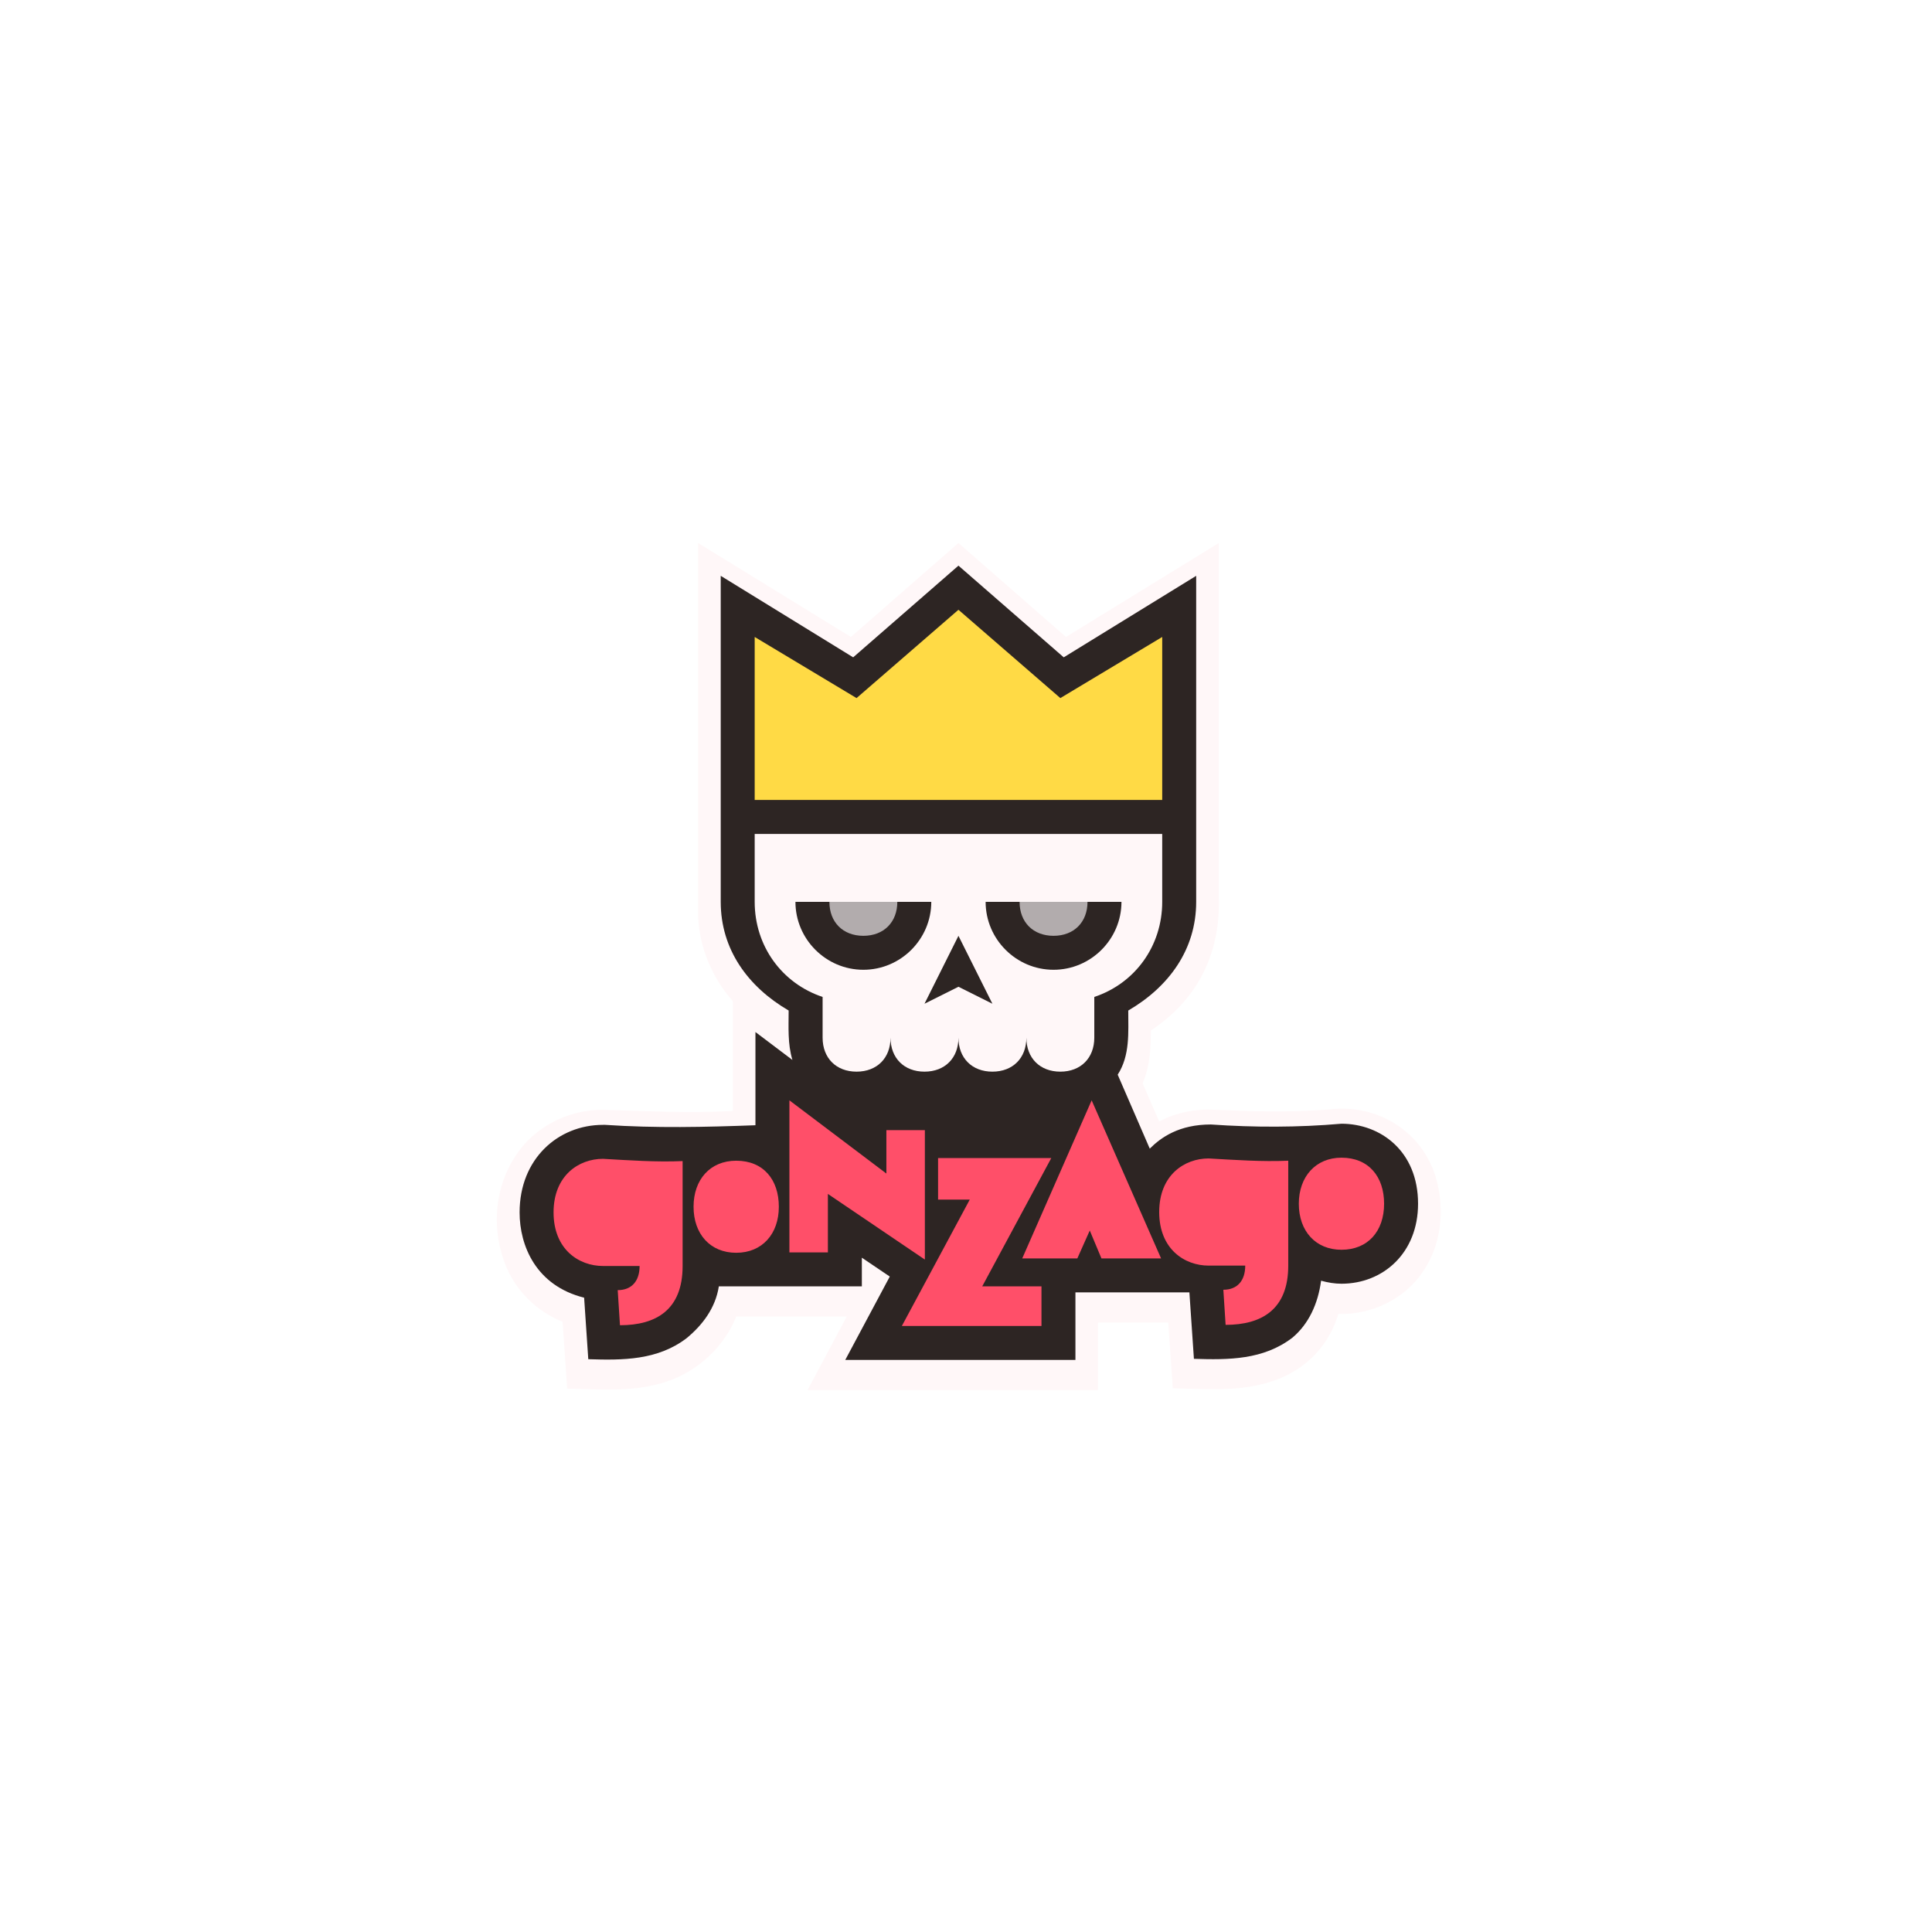 <?xml version="1.0" encoding="UTF-8" standalone="no"?>
<!-- Created with Inkscape (http://www.inkscape.org/) -->

<svg
   width="1024"
   height="1024"
   viewBox="0 0 1024 1024"
   version="1.1"
   id="application_splash"
   inkscape:version="1.3 (0e150ed6c4, 2023-07-21)"
   sodipodi:docname="gonzago-splash.svg"
   xml:space="preserve"
   inkscape:export-filename="gonzago-splash.png"
   inkscape:export-xdpi="96"
   inkscape:export-ydpi="96"
   xmlns:inkscape="http://www.inkscape.org/namespaces/inkscape"
   xmlns:sodipodi="http://sodipodi.sourceforge.net/DTD/sodipodi-0.dtd"
   xmlns="http://www.w3.org/2000/svg"
   xmlns:svg="http://www.w3.org/2000/svg"
   xmlns:rdf="http://www.w3.org/1999/02/22-rdf-syntax-ns#"
   xmlns:cc="http://creativecommons.org/ns#"
   xmlns:dc="http://purl.org/dc/elements/1.1/"><title
     id="title">Gonzago Framework Splash Screen</title><sodipodi:namedview
     id="base_view"
     pagecolor="#99d595"
     bordercolor="#519b4d"
     borderopacity="1"
     inkscape:pageshadow="0"
     inkscape:pageopacity="0"
     inkscape:pagecheckerboard="false"
     inkscape:document-units="px"
     showgrid="true"
     units="px"
     width="16px"
     viewbox-height="16"
     inkscape:zoom="0.40693361"
     inkscape:cx="482.87975"
     inkscape:cy="469.36403"
     inkscape:window-width="1368"
     inkscape:window-height="850"
     inkscape:window-x="-6"
     inkscape:window-y="-6"
     inkscape:window-maximized="1"
     inkscape:current-layer="base_layer"
     showborder="true"
     inkscape:snap-grids="true"
     inkscape:showpageshadow="0"
     inkscape:deskcolor="#8ab287"><inkscape:grid
       type="xygrid"
       id="base_grid"
       dotted="false"
       empspacing="4"
       originx="128"
       originy="78"
       spacingy="1"
       spacingx="1"
       units="px"
       visible="true"
       color="#498c45"
       opacity="0.149"
       empcolor="#498c45"
       empopacity="0.302" /></sodipodi:namedview><defs
     id="base_definitions"><filter
       style="color-interpolation-filters:sRGB"
       inkscape:label="Drop Shadow"
       id="filter_dropshadow"
       x="-0.038"
       y="-0.043"
       width="1.077"
       height="1.094"><feFlood
         flood-opacity="0.2"
         flood-color="rgb(0,0,0)"
         result="flood"
         id="feFlood6671" /><feComposite
         in="flood"
         in2="SourceGraphic"
         operator="in"
         result="composite1"
         id="feComposite6673" /><feGaussianBlur
         in="composite1"
         stdDeviation="8"
         result="blur"
         id="feGaussianBlur6675" /><feOffset
         dx="0"
         dy="4"
         result="offset"
         id="feOffset6677" /><feComposite
         in="SourceGraphic"
         in2="offset"
         operator="over"
         result="composite2"
         id="feComposite6679" /></filter></defs><g
     inkscape:label="Base Layer"
     inkscape:groupmode="layer"
     id="base_layer"><path
       id="gonzago_outline"
       d="M 565,333.6 C 546,317 527,300.4 508,283.8 489,300.4 470,317 451,333.6 424,317 397,300.4 370,283.8 c 0,65.8 0,131.8 0,197.6 0.6,16.6 7.4,32.8 18.4,45.2 v 58.2 c -23.2,1.4 -46.6,0 -69.8,-0.6 -17.8,0.2 -35.4,9.2 -45.2,24.2 -10.8,16 -12.8,37 -6.6,55 7,20.6 22.6,29.6 31.4,33.2 0.8,11.8 1.6,23.6 2.4,35.4 16.4,0.4 33,1.8 49,-2.6 21.2,-5.6 35.2,-21.6 40.6,-35.6 h 58.6 c -7,13 -13.8,26 -20.8,39 H 582 V 697 h 37.2 c 0.8,11.6 1.6,23.2 2.4,34.8 16.4,0.4 33,1.8 49,-2.6 12.8,-3.4 31.2,-12.6 38.8,-36.8 17.4,0.6 35,-7.8 44.8,-22.4 9.6,-14 11.6,-32.4 7.2,-48.6 C 754.2,595 729.2,581 704.8,584 c -23.8,1.8 -41,1 -60.8,0.2 -10.2,-0.6 -20.6,1.4 -29.6,6.2 -3,-6.8 -5.8,-13.4 -8.8,-20.2 3.8,-8.8 4.4,-18.4 4.4,-28 30,-20 36.8,-48 36,-71 V 283.8 c -27,16.6 -54,33.2 -81,49.8 z"
       fill="#fff7f8"
       style="filter:url(#filter_dropshadow)" /><path
       id="gonzago_border"
       d="M 508,299.8 452.2,348.4 382,305.2 V 478 c 0,25.2 14.4,45 36,57.6 0,8.8 -0.6,17.6 2,26.2 L 400.4,547 v 49.4 c -26.6,1 -53,1.6 -79.6,-0.2 h -0.6 -0.6 c -23.8,0 -44.2,18 -44.2,46.4 0,17.6 8.6,38.8 34.2,45.2 l 2.2,32.6 c 18.4,0.6 36.8,0.6 52.2,-11.2 8.2,-6.8 15.2,-15.8 17,-27.4 h 75.8 v -15.2 l 14.8,10 -23.6,44.2 H 570 V 685 h 60.4 l 2.4,35.2 c 18.4,0.6 36.8,0.6 52.2,-11.2 8.6,-7.2 13.6,-18 15.2,-30.2 3.6,1 7.2,1.6 10.8,1.6 22,0 40.6,-16.2 40.6,-42.4 0,-28 -20,-42.4 -40.6,-42.4 -23,2 -46.2,2 -69.2,0.4 -16.8,0 -26.4,6.8 -32.4,12.8 l -17,-39.2 c 6.6,-10.2 5.6,-22.4 5.6,-34 21.6,-12.6 36,-32.4 36,-57.6 V 305.2 l -70.2,43.2 z"
       fill="#2d2523" /><path
       d="m 508,323.2 54,46.8 54,-32.4 V 424 H 400 v -86.4 l 54,32.4 z"
       id="gonzago_crown"
       fill="#ffda45" /><path
       id="gonzago_base"
       d="m 400,442 v 36 c 0,23.4 14.4,43.2 36,50.4 V 550 c 0,10.8 7.2,18 18,18 10.8,0 18,-7.2 18,-18 0,10.8 7.2,18 18,18 10.8,0 18,-7.2 18,-18 0,10.8 7.2,18 18,18 10.8,0 18,-7.2 18,-18 0,10.8 7.2,18 18,18 10.8,0 18,-7.2 18,-18 v -21.6 c 21.6,-7.2 36,-27 36,-50.4 v -36 z"
       fill="#fff7f8" /><path
       id="gonzago_face"
       d="m 421.6,478 c 0,19.8 16.2,36 36,36 19.8,0 36,-16.2 36,-36 z m 100.8,0 c 0,19.8 16.2,36 36,36 19.8,0 36,-16.2 36,-36 z m -14.4,18 -18,36 18,-9 18,9 z"
       fill="#2d2523" /><path
       d="m 475.6,478 c 0,10.8 -7.2,18 -18,18 -10.8,0 -18,-7.2 -18,-18 z m 100.8,0 c 0,10.8 -7.2,18 -18,18 -10.8,0 -18,-7.2 -18,-18 z"
       id="gonzago_eyes"
       fill="#b2acad" /><path
       id="gonzago_text"
       d="m 418.4,583.2 v 80.6 h 20.4 v -31 l 51.4,34.8 V 599 h -20.4 v 23 z m 160.2,0 -36.8,83.8 H 571 l 6.6,-14.8 6.2,14.8 h 31.6 z M 711,613.6 c -13.6,0 -22.6,10 -22.6,24.4 0,14.6 9,24.4 22.6,24.4 14,0 22.6,-9.8 22.6,-24.4 0,-14.4 -8.2,-24.4 -22.6,-24.4 z m -213.8,0.2 v 22 H 514 l -36,67 h 74 v -21 h -31.4 l 36.6,-68 z m 143.4,0.2 c -12.8,0 -26.2,8.8 -26.2,28.4 0,19.6 13.4,28.4 26.2,28.4 H 660 c 0,8 -4.2,12.8 -11.6,12.8 l 1.2,18.6 c 19.2,0 33.2,-8.2 33.2,-31.4 v -55.6 c -14,0.6 -28,-0.4 -42.2,-1.2 z m -321,0.2 c -12.8,0 -26.2,8.8 -26.2,28.4 0,19.6 13.4,28.4 26.2,28.4 H 339 c 0,8 -4.2,12.8 -11.6,12.8 l 1.2,18.6 c 19.2,0 33.2,-8.2 33.2,-31.4 v -55.6 c -14,0.6 -28,-0.4 -42.2,-1.2 z m 70.6,1 c -13.8,0 -22.6,10 -22.6,24.4 0,14.4 8.8,24.4 22.6,24.4 13.8,0 22.6,-10 22.6,-24.4 0,-14.4 -8.2,-24.4 -22.6,-24.4 z"
       fill="#ff4f69" /></g></svg>
